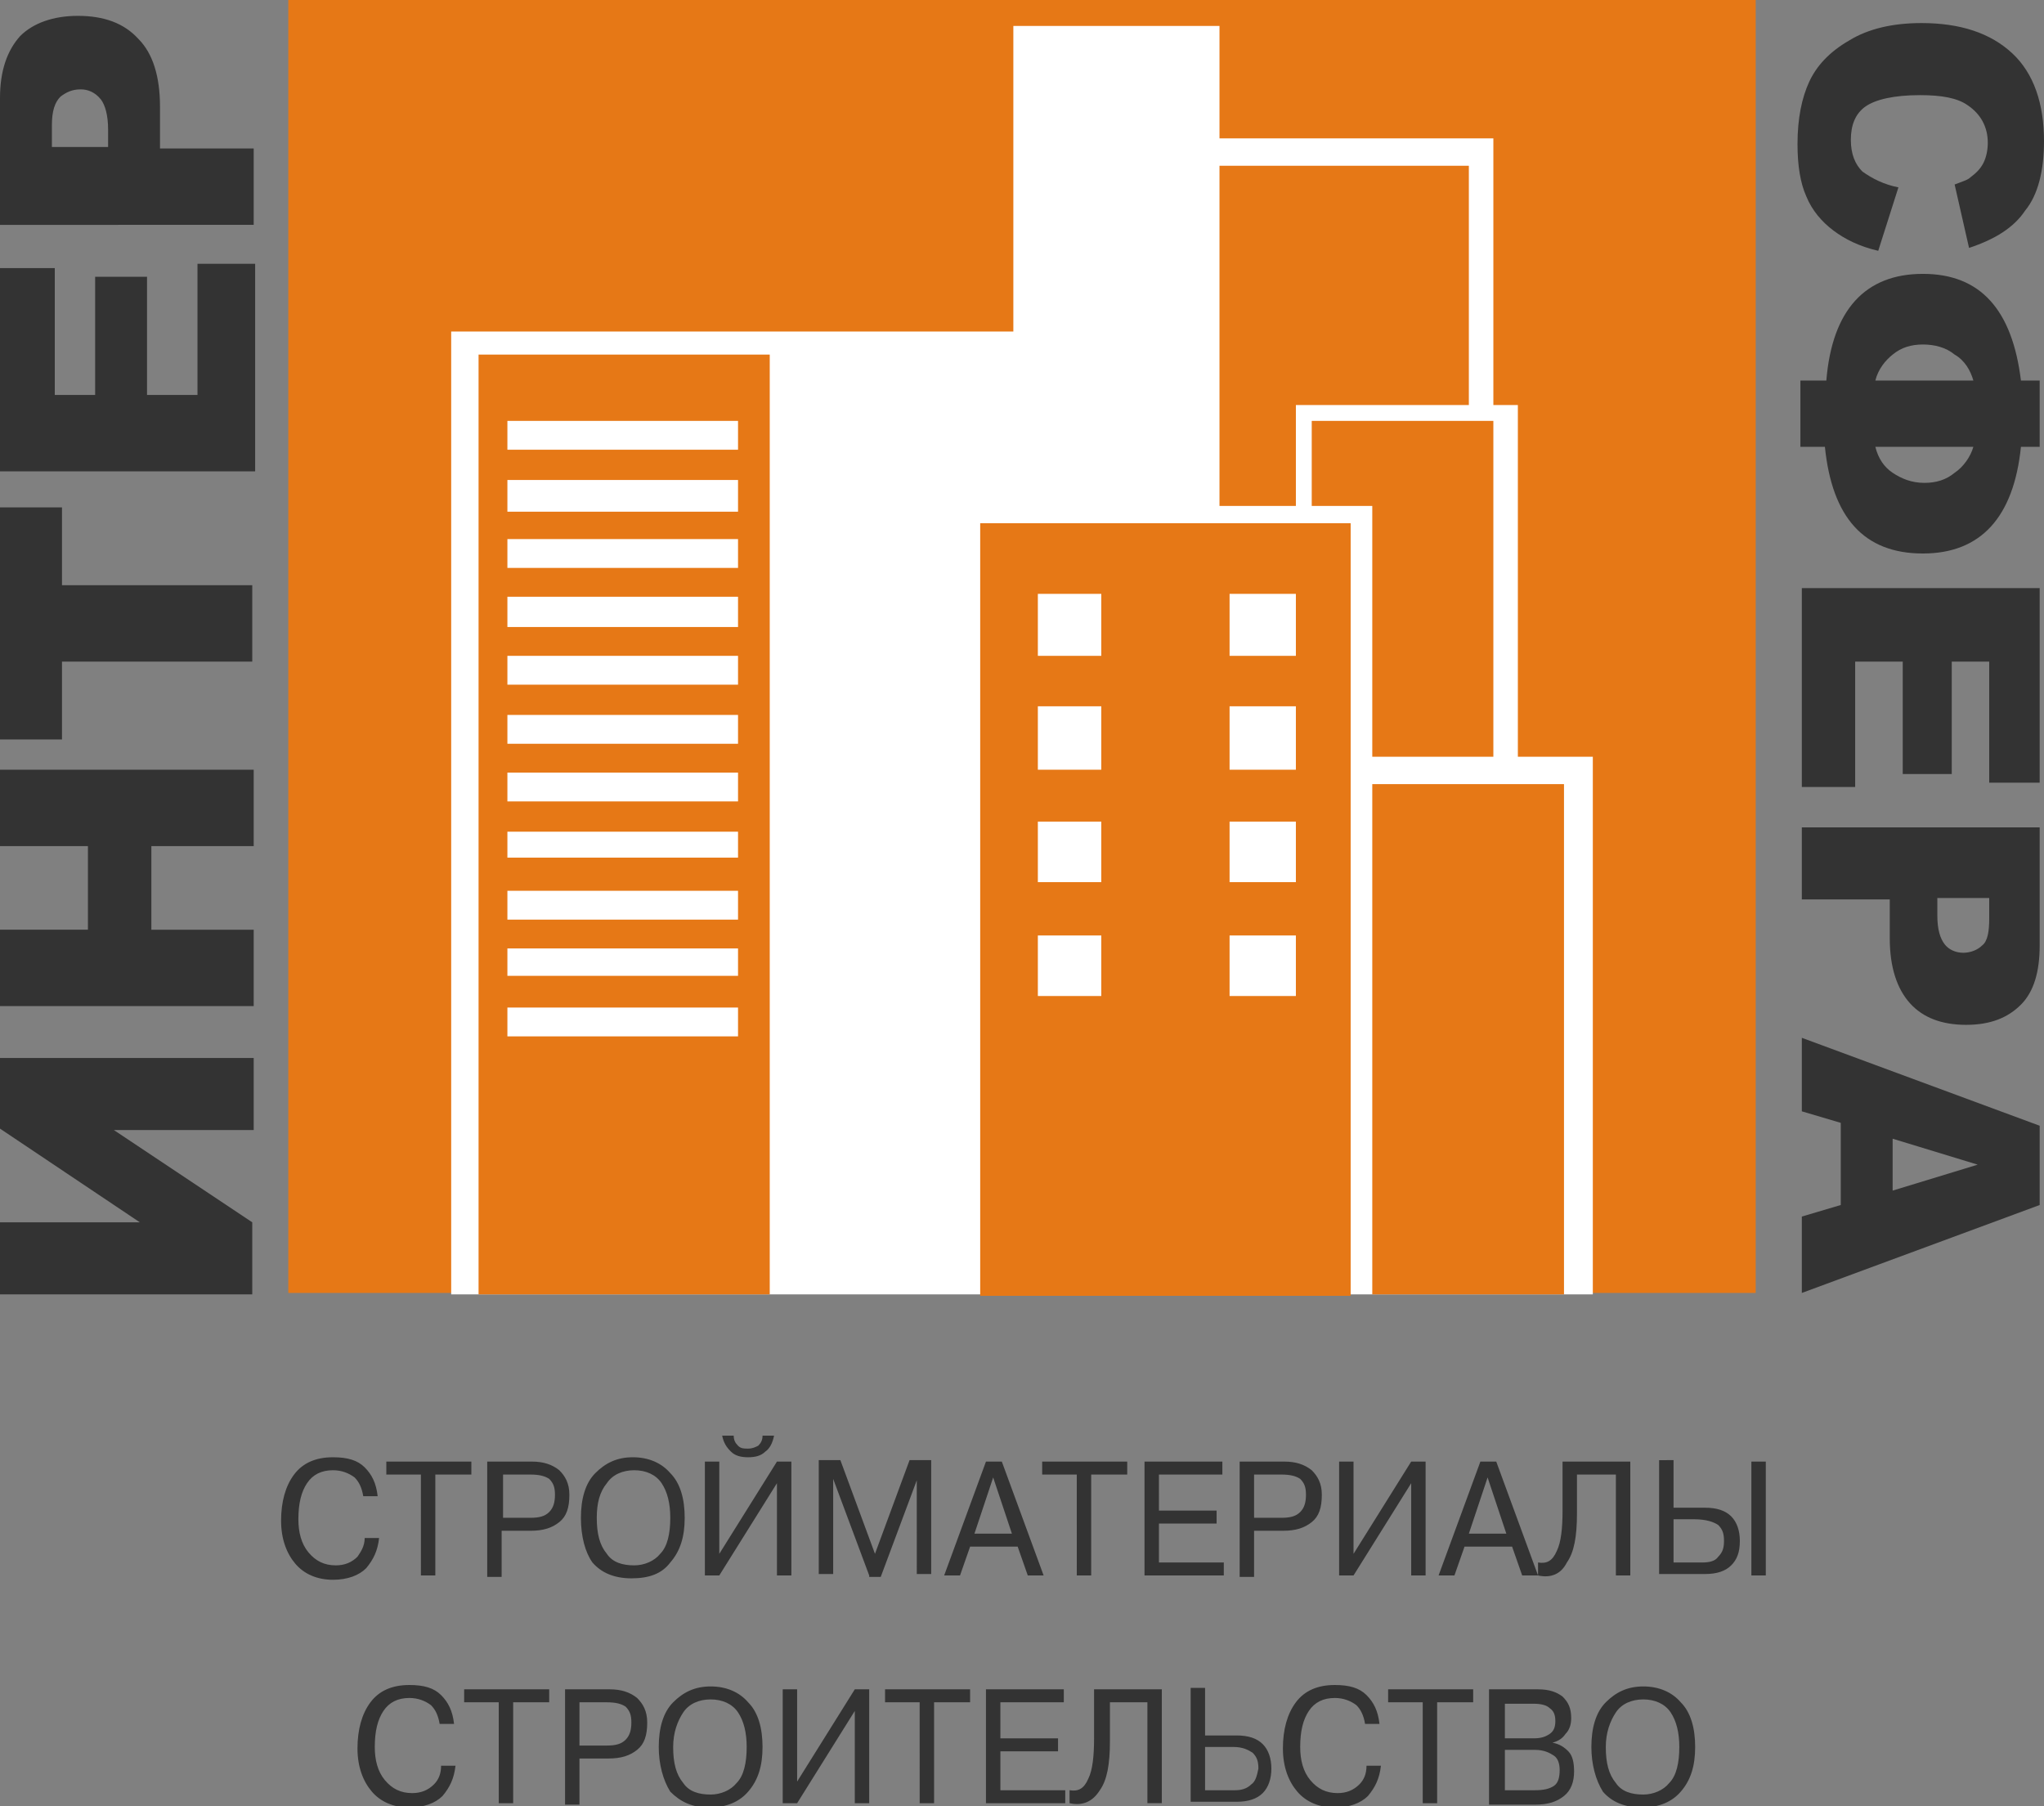 <?xml version="1.0" encoding="utf-8"?>
<!-- Generator: Adobe Illustrator 18.1.1, SVG Export Plug-In . SVG Version: 6.00 Build 0)  -->
<svg version="1.1" id="Слой_1" xmlns="http://www.w3.org/2000/svg" xmlns:xlink="http://www.w3.org/1999/xlink" x="0px" y="0px"
	 viewBox="0 0 141.8 125.3" enable-background="new 0 0 141.8 125.3" xml:space="preserve">
<rect x="0" y="0" width="141.8" height="125.3" fill="#808080" stroke="none"/>
<g>
	<path fill="#333333" d="M25.3,106.7h1c-0.1,0.9-0.4,1.5-0.9,2.1c-0.5,0.5-1.3,0.8-2.3,0.8c-1.1,0-2-0.4-2.6-1.1c-0.6-0.7-1-1.7-1-3
		c0-1.3,0.3-2.4,0.9-3.2c0.6-0.8,1.5-1.2,2.7-1.2c1,0,1.7,0.2,2.2,0.7c0.5,0.5,0.8,1.1,0.9,2h-1c-0.1-0.6-0.3-1-0.6-1.3
		c-0.4-0.3-0.9-0.5-1.5-0.5c-0.8,0-1.4,0.3-1.8,0.9c-0.4,0.6-0.6,1.4-0.6,2.5c0,0.9,0.2,1.7,0.7,2.3c0.5,0.6,1.1,0.9,1.9,0.9
		c0.6,0,1.1-0.2,1.5-0.6C25,107.7,25.3,107.3,25.3,106.7L25.3,106.7z M29.3,102.3h-2.5v-0.9h5.9v0.9h-2.5v7h-1V102.3L29.3,102.3z
		 M33.8,101.4h3.1c0.8,0,1.4,0.2,1.9,0.6c0.4,0.4,0.7,0.9,0.7,1.7c0,0.9-0.2,1.5-0.7,1.9c-0.5,0.4-1.1,0.6-2,0.6h-2v3.2h-1V101.4
		L33.8,101.4z M34.9,102.3v3h1.9c0.6,0,1-0.1,1.3-0.4c0.3-0.3,0.4-0.7,0.4-1.2c0-0.5-0.1-0.8-0.4-1.1c-0.3-0.2-0.7-0.3-1.3-0.3H34.9
		L34.9,102.3z M40.3,105.3c0-1.3,0.3-2.4,1-3.1c0.7-0.7,1.5-1.1,2.6-1.1c1.1,0,2,0.4,2.6,1.1c0.7,0.7,1,1.8,1,3.1
		c0,1.3-0.3,2.3-1,3.1c-0.6,0.8-1.5,1.1-2.7,1.1c-1.2,0-2.1-0.4-2.7-1.1C40.6,107.7,40.3,106.6,40.3,105.3L40.3,105.3z M41.4,105.3
		c0,1.1,0.2,1.9,0.7,2.5c0.4,0.6,1.1,0.8,1.9,0.8c0.7,0,1.4-0.3,1.8-0.8c0.5-0.5,0.7-1.4,0.7-2.5c0-1-0.2-1.8-0.6-2.4
		c-0.4-0.6-1.1-0.9-1.9-0.9c-0.8,0-1.5,0.3-1.9,0.9C41.6,103.5,41.4,104.3,41.4,105.3L41.4,105.3z M49.9,107.8l4-6.4h1v7.9h-1v-6.4
		l-4,6.4h-1v-7.9h1V107.8L49.9,107.8z M50.1,99.6h0.8c0,0.3,0.1,0.5,0.3,0.7c0.2,0.2,0.4,0.2,0.7,0.2c0.3,0,0.5-0.1,0.7-0.2
		c0.2-0.2,0.3-0.4,0.3-0.7h0.8c-0.1,0.5-0.3,0.9-0.6,1.1c-0.3,0.3-0.7,0.4-1.2,0.4c-0.5,0-0.9-0.1-1.2-0.4
		C50.4,100.4,50.2,100.1,50.1,99.6L50.1,99.6z M60.3,109.3l-2.5-6.7h0l0,0.3v6.3h-1v-7.9h1.5l2.4,6.5l2.4-6.5h1.5v7.9h-1V103l0-0.3
		h0l-2.5,6.7H60.3L60.3,109.3z M67.3,107.3l-0.7,2h-1.1l2.9-7.9h1.1l2.9,7.9h-1.1l-0.7-2H67.3L67.3,107.3z M67.6,106.4h2.6l-1.3-3.9
		L67.6,106.4L67.6,106.4z M74.8,102.3h-2.5v-0.9h5.9v0.9h-2.5v7h-1V102.3L74.8,102.3z M80.4,104.8h4v0.9h-4v2.7h4.5v0.9h-5.5v-7.9
		h5.4v0.9h-4.4V104.8L80.4,104.8z M86,101.4h3.1c0.8,0,1.4,0.2,1.9,0.6c0.4,0.4,0.7,0.9,0.7,1.7c0,0.9-0.2,1.5-0.7,1.9
		c-0.5,0.4-1.1,0.6-2,0.6h-2v3.2h-1V101.4L86,101.4z M87,102.3v3h1.9c0.6,0,1-0.1,1.3-0.4c0.3-0.3,0.4-0.7,0.4-1.2
		c0-0.5-0.1-0.8-0.4-1.1c-0.3-0.2-0.7-0.3-1.3-0.3H87L87,102.3z M93.9,107.8l4-6.4h1v7.9h-1v-6.4l-4,6.4h-1v-7.9h1V107.8L93.9,107.8
		z M101.6,107.3l-0.7,2h-1.1l2.9-7.9h1.1l2.9,7.9h-1.1l-0.7-2H101.6L101.6,107.3z M101.9,106.4h2.6l-1.3-3.9L101.9,106.4
		L101.9,106.4z M106.7,109.3v-0.9c0.6,0.1,1-0.1,1.3-0.8c0.3-0.6,0.4-1.6,0.4-2.8v-3.4h4.7v7.9h-1v-7h-2.7v2.7
		c0,1.6-0.2,2.7-0.7,3.4C108.3,109.2,107.6,109.5,106.7,109.3L106.7,109.3z M116.1,101.4v3.2h2.2c0.8,0,1.4,0.2,1.8,0.6
		c0.4,0.4,0.6,1,0.6,1.7c0,0.8-0.2,1.3-0.6,1.7c-0.4,0.4-1,0.6-1.8,0.6h-3.2v-7.9H116.1L116.1,101.4z M116.1,105.5v2.9h2
		c0.5,0,0.9-0.1,1.1-0.4c0.3-0.3,0.4-0.6,0.4-1.1c0-0.5-0.1-0.8-0.4-1.1c-0.3-0.2-0.8-0.4-1.7-0.4H116.1L116.1,105.5z M121.5,101.4
		h1v7.9h-1V101.4L121.5,101.4z M30.6,122.5h1c-0.1,0.9-0.4,1.5-0.9,2.1c-0.5,0.5-1.3,0.8-2.3,0.8c-1.1,0-2-0.4-2.6-1.1
		c-0.6-0.7-1-1.7-1-3c0-1.3,0.3-2.4,0.9-3.2c0.6-0.8,1.5-1.2,2.7-1.2c1,0,1.7,0.2,2.2,0.7c0.5,0.5,0.8,1.1,0.9,2h-1
		c-0.1-0.6-0.3-1-0.6-1.3c-0.4-0.3-0.9-0.5-1.5-0.5c-0.8,0-1.4,0.3-1.8,0.9c-0.4,0.6-0.6,1.4-0.6,2.5c0,0.9,0.2,1.7,0.7,2.3
		c0.5,0.6,1.1,0.9,1.9,0.9c0.6,0,1.1-0.2,1.5-0.6C30.4,123.5,30.6,123.1,30.6,122.5L30.6,122.5z M34.7,118.1h-2.5v-0.9h5.9v0.9h-2.5
		v7h-1V118.1L34.7,118.1z M39.2,117.2h3.1c0.8,0,1.4,0.2,1.9,0.6c0.4,0.4,0.7,0.9,0.7,1.7c0,0.9-0.2,1.5-0.7,1.9
		c-0.5,0.4-1.1,0.6-2,0.6h-2v3.2h-1V117.2L39.2,117.2z M40.2,118.1v3h1.9c0.6,0,1-0.1,1.3-0.4c0.3-0.3,0.4-0.7,0.4-1.2
		c0-0.5-0.1-0.8-0.4-1.1c-0.3-0.2-0.7-0.3-1.3-0.3H40.2L40.2,118.1z M45.7,121.2c0-1.3,0.3-2.4,1-3.1c0.7-0.7,1.5-1.1,2.6-1.1
		c1.1,0,2,0.4,2.6,1.1c0.7,0.7,1,1.8,1,3.1c0,1.3-0.3,2.3-1,3.1c-0.6,0.7-1.5,1.1-2.7,1.1c-1.2,0-2-0.4-2.7-1.1
		C46,123.5,45.7,122.4,45.7,121.2L45.7,121.2z M46.7,121.2c0,1.1,0.2,1.9,0.7,2.5c0.4,0.6,1.1,0.8,1.9,0.8c0.7,0,1.4-0.3,1.8-0.8
		c0.5-0.5,0.7-1.4,0.7-2.5c0-1-0.2-1.8-0.6-2.4c-0.4-0.6-1.1-0.9-1.9-0.9c-0.8,0-1.5,0.3-1.9,0.9C47,119.4,46.7,120.2,46.7,121.2
		L46.7,121.2z M55.3,123.6l4-6.4h1v7.9h-1v-6.4l-4,6.4h-1v-7.9h1V123.6L55.3,123.6z M63.9,118.1h-2.5v-0.9h5.9v0.9h-2.5v7h-1V118.1
		L63.9,118.1z M69.4,120.6h4v0.9h-4v2.7h4.5v0.9h-5.5v-7.9h5.4v0.9h-4.4V120.6L69.4,120.6z M74.2,125.1v-0.9c0.6,0.1,1-0.1,1.3-0.8
		c0.3-0.6,0.4-1.6,0.4-2.8v-3.4h4.7v7.9h-1v-7H77v2.7c0,1.6-0.2,2.7-0.7,3.4C75.8,125,75.1,125.3,74.2,125.1L74.2,125.1z
		 M83.6,117.2v3.2h2.2c0.8,0,1.4,0.2,1.8,0.6c0.4,0.4,0.6,1,0.6,1.7c0,0.7-0.2,1.3-0.6,1.7c-0.4,0.4-1,0.6-1.8,0.6h-3.2v-7.9H83.6
		L83.6,117.2z M83.6,121.3v2.9h2.1c0.4,0,0.8-0.1,1.1-0.4c0.3-0.2,0.4-0.6,0.5-1.1c0-0.5-0.1-0.8-0.4-1.1c-0.3-0.2-0.7-0.4-1.3-0.4
		H83.6L83.6,121.3z M94.8,122.5h1c-0.1,0.9-0.4,1.5-0.9,2.1c-0.5,0.5-1.3,0.8-2.3,0.8c-1.1,0-2-0.4-2.6-1.1c-0.6-0.7-1-1.7-1-3
		c0-1.3,0.3-2.4,0.9-3.2c0.6-0.8,1.5-1.2,2.7-1.2c1,0,1.7,0.2,2.2,0.7c0.5,0.5,0.8,1.1,0.9,2h-1c-0.1-0.6-0.3-1-0.6-1.3
		c-0.4-0.3-0.9-0.5-1.5-0.5c-0.8,0-1.4,0.3-1.8,0.9c-0.4,0.6-0.6,1.4-0.6,2.5c0,0.9,0.2,1.7,0.7,2.3c0.5,0.6,1.1,0.9,1.9,0.9
		c0.6,0,1.1-0.2,1.5-0.6C94.6,123.5,94.8,123.1,94.8,122.5L94.8,122.5z M98.8,118.1h-2.5v-0.9h5.9v0.9h-2.5v7h-1V118.1L98.8,118.1z
		 M103.4,117.2h3.3c0.8,0,1.3,0.2,1.7,0.5c0.4,0.4,0.6,0.8,0.6,1.5c0,0.4-0.1,0.8-0.4,1.1c-0.2,0.3-0.5,0.5-0.9,0.6v0
		c0.5,0.1,0.8,0.3,1.1,0.6c0.3,0.3,0.4,0.8,0.4,1.4c0,0.7-0.2,1.3-0.7,1.7c-0.5,0.4-1.1,0.6-2,0.6h-3.2V117.2L103.4,117.2z
		 M104.4,118.1v2.5h2c0.5,0,0.8-0.1,1.1-0.3c0.3-0.2,0.4-0.5,0.4-0.9c0-0.4-0.1-0.7-0.4-0.9c-0.2-0.2-0.6-0.3-1.1-0.3H104.4
		L104.4,118.1z M104.4,121.4v2.8h2.1c0.6,0,1-0.1,1.3-0.3c0.3-0.2,0.4-0.6,0.4-1.1c0-0.4-0.1-0.8-0.4-1c-0.3-0.2-0.7-0.4-1.3-0.4
		H104.4L104.4,121.4z M110.4,121.2c0-1.3,0.3-2.4,1-3.1c0.7-0.7,1.5-1.1,2.6-1.1c1.1,0,2,0.4,2.6,1.1c0.7,0.7,1,1.8,1,3.1
		c0,1.3-0.3,2.3-1,3.1c-0.6,0.7-1.5,1.1-2.7,1.1c-1.2,0-2.1-0.4-2.7-1.1C110.7,123.5,110.4,122.4,110.4,121.2L110.4,121.2z
		 M111.4,121.2c0,1.1,0.2,1.9,0.7,2.5c0.4,0.6,1.1,0.8,1.9,0.8c0.7,0,1.4-0.3,1.8-0.8c0.5-0.5,0.7-1.4,0.7-2.5c0-1-0.2-1.8-0.6-2.4
		c-0.4-0.6-1.1-0.9-1.9-0.9c-0.8,0-1.5,0.3-1.9,0.9C111.7,119.4,111.4,120.2,111.4,121.2z"/>
	<rect x="20" y="0" fill-rule="evenodd" clip-rule="evenodd" fill="#E67816" width="101.8" height="89.7"/>
	<polygon fill-rule="evenodd" clip-rule="evenodd" fill="#FFFFFF" points="31.3,23 70.3,23 70.3,1.8 84.6,1.8 84.6,9.6 103.6,9.6 
		103.6,28.1 105.3,28.1 105.3,52.5 110.5,52.5 110.5,89.8 31.3,89.8 	"/>
	<rect x="95.2" y="54.4" fill-rule="evenodd" clip-rule="evenodd" fill="#E67816" width="13.3" height="35.4"/>
	<rect x="68" y="36.3" fill-rule="evenodd" clip-rule="evenodd" fill="#E67816" width="25.7" height="53.6"/>
	<polygon fill-rule="evenodd" clip-rule="evenodd" fill="#E67816" points="103.6,29.2 91,29.2 91,35.1 95.2,35.1 95.2,52.5 
		103.6,52.5 	"/>
	<rect x="33.2" y="24.6" fill-rule="evenodd" clip-rule="evenodd" fill="#E67816" width="20.2" height="65.2"/>
	<polygon fill-rule="evenodd" clip-rule="evenodd" fill="#E67816" points="84.6,11.5 84.6,35.1 89.9,35.1 89.9,28.1 101.9,28.1 
		101.9,11.5 	"/>
	<rect x="85.3" y="41.2" fill-rule="evenodd" clip-rule="evenodd" fill="#FFFFFF" width="4.6" height="4.3"/>
	<rect x="85.3" y="49" fill-rule="evenodd" clip-rule="evenodd" fill="#FFFFFF" width="4.6" height="4.4"/>
	<rect x="85.3" y="57" fill-rule="evenodd" clip-rule="evenodd" fill="#FFFFFF" width="4.6" height="4.2"/>
	<rect x="85.3" y="64.9" fill-rule="evenodd" clip-rule="evenodd" fill="#FFFFFF" width="4.6" height="4.2"/>
	<rect x="72" y="41.2" fill-rule="evenodd" clip-rule="evenodd" fill="#FFFFFF" width="4.4" height="4.3"/>
	<rect x="72" y="49" fill-rule="evenodd" clip-rule="evenodd" fill="#FFFFFF" width="4.4" height="4.4"/>
	<rect x="72" y="57" fill-rule="evenodd" clip-rule="evenodd" fill="#FFFFFF" width="4.4" height="4.2"/>
	<rect x="72" y="64.9" fill-rule="evenodd" clip-rule="evenodd" fill="#FFFFFF" width="4.4" height="4.2"/>
	<rect x="35.2" y="29.2" fill-rule="evenodd" clip-rule="evenodd" fill="#FFFFFF" width="16" height="2"/>
	<rect x="35.2" y="33.3" fill-rule="evenodd" clip-rule="evenodd" fill="#FFFFFF" width="16" height="2.2"/>
	<rect x="35.2" y="37.4" fill-rule="evenodd" clip-rule="evenodd" fill="#FFFFFF" width="16" height="2"/>
	<rect x="35.2" y="41.4" fill-rule="evenodd" clip-rule="evenodd" fill="#FFFFFF" width="16" height="2.1"/>
	<rect x="35.2" y="45.5" fill-rule="evenodd" clip-rule="evenodd" fill="#FFFFFF" width="16" height="2"/>
	<rect x="35.2" y="49.6" fill-rule="evenodd" clip-rule="evenodd" fill="#FFFFFF" width="16" height="2"/>
	<rect x="35.2" y="53.6" fill-rule="evenodd" clip-rule="evenodd" fill="#FFFFFF" width="16" height="2"/>
	<rect x="35.2" y="57.7" fill-rule="evenodd" clip-rule="evenodd" fill="#FFFFFF" width="16" height="1.8"/>
	<rect x="35.2" y="61.8" fill-rule="evenodd" clip-rule="evenodd" fill="#FFFFFF" width="16" height="2"/>
	<rect x="35.2" y="65.8" fill-rule="evenodd" clip-rule="evenodd" fill="#FFFFFF" width="16" height="1.9"/>
	<rect x="35.2" y="69.9" fill-rule="evenodd" clip-rule="evenodd" fill="#FFFFFF" width="16" height="2"/>
	<path fill="#333333" d="M0,73.4h17.6v5H7.9l9.6,6.4v5H0v-5h9.7L0,78.3V73.4L0,73.4z M0,69.8v-5.3h6.1v-5.8H0v-5.3h17.6v5.3h-7.1
		v5.8h7.1v5.3H0L0,69.8z M0,51.2v-16h4.3v5.4h13.2v5.3H4.3v5.4H0L0,51.2z M0,32.8V18.6h3.8v8.8h2.8v-8.2h3.6v8.2h3.5v-9.1h4v14.4H0
		L0,32.8z M0,15.5V6.8c0-1.9,0.5-3.3,1.4-4.3c0.9-0.9,2.3-1.4,4-1.4c1.8,0,3.2,0.5,4.2,1.6c1,1,1.5,2.6,1.5,4.7v2.9h6.5v5.3H0
		L0,15.5z M7.5,10.2V9c0-1-0.2-1.7-0.5-2.1C6.6,6.4,6.1,6.2,5.6,6.2c-0.6,0-1,0.2-1.4,0.5c-0.4,0.4-0.6,1-0.6,2v1.5H7.5z"/>
	<path fill="#333333" d="M131.7,13l-1.4,4.4c-1.3-0.3-2.3-0.8-3.1-1.4c-0.8-0.6-1.5-1.4-1.9-2.4c-0.4-0.9-0.6-2.1-0.6-3.6
		c0-1.8,0.3-3.2,0.8-4.3c0.5-1.1,1.4-2.1,2.8-2.9c1.3-0.8,3-1.2,5-1.2c2.7,0,4.8,0.7,6.3,2.1c1.5,1.4,2.2,3.5,2.2,6.1
		c0,2-0.4,3.7-1.3,4.8c-0.8,1.2-2.1,2-3.9,2.6l-1-4.4c0.5-0.2,0.9-0.3,1.1-0.5c0.4-0.3,0.7-0.6,0.9-1c0.2-0.4,0.3-0.9,0.3-1.4
		c0-1.1-0.5-2-1.4-2.6c-0.7-0.5-1.8-0.7-3.3-0.7c-1.8,0-3.1,0.3-3.8,0.8c-0.7,0.5-1,1.3-1,2.3c0,1,0.3,1.7,0.8,2.2
		C129.9,12.4,130.7,12.8,131.7,13L131.7,13z M140.2,31c-0.5,4.9-2.8,7.4-6.8,7.4c-4.1,0-6.3-2.5-6.8-7.4h-1.7v-4.6h1.8
		c0.4-4.9,2.7-7.4,6.7-7.4c4,0,6.2,2.5,6.8,7.4h1.3V31H140.2L140.2,31z M130.1,31c0.2,0.8,0.6,1.4,1.2,1.8c0.6,0.4,1.3,0.7,2.2,0.7
		c0.8,0,1.5-0.2,2.1-0.7c0.6-0.4,1.1-1.1,1.3-1.8H130.1L130.1,31z M130.1,26.4h6.8c-0.2-0.7-0.6-1.4-1.3-1.8
		c-0.6-0.5-1.4-0.7-2.2-0.7c-0.8,0-1.5,0.2-2.1,0.7C130.8,25,130.3,25.6,130.1,26.4L130.1,26.4z M141.5,40.8v13.5h-3.5v-8.4h-2.6
		v7.8h-3.4v-7.8h-3.3v8.7h-3.7V40.8H141.5L141.5,40.8z M141.5,57.2v8.4c0,1.8-0.4,3.2-1.3,4.1c-0.9,0.9-2.1,1.4-3.8,1.4
		c-1.7,0-3-0.5-3.9-1.5c-0.9-1-1.4-2.5-1.4-4.5v-2.7h-6.1v-5H141.5L141.5,57.2z M134.4,62.3v1.2c0,1,0.2,1.6,0.5,2
		c0.3,0.4,0.8,0.6,1.3,0.6c0.5,0,1-0.2,1.3-0.5c0.4-0.3,0.5-1,0.5-1.9v-1.4H134.4L134.4,62.3z M127.7,83.6v-5.7l-2.7-0.8V72
		l16.5,6.1v5.5l-16.5,6.1v-5.3L127.7,83.6L127.7,83.6z M131.3,82.6l5.9-1.8l-5.9-1.8V82.6z"/>
</g>
</svg>
